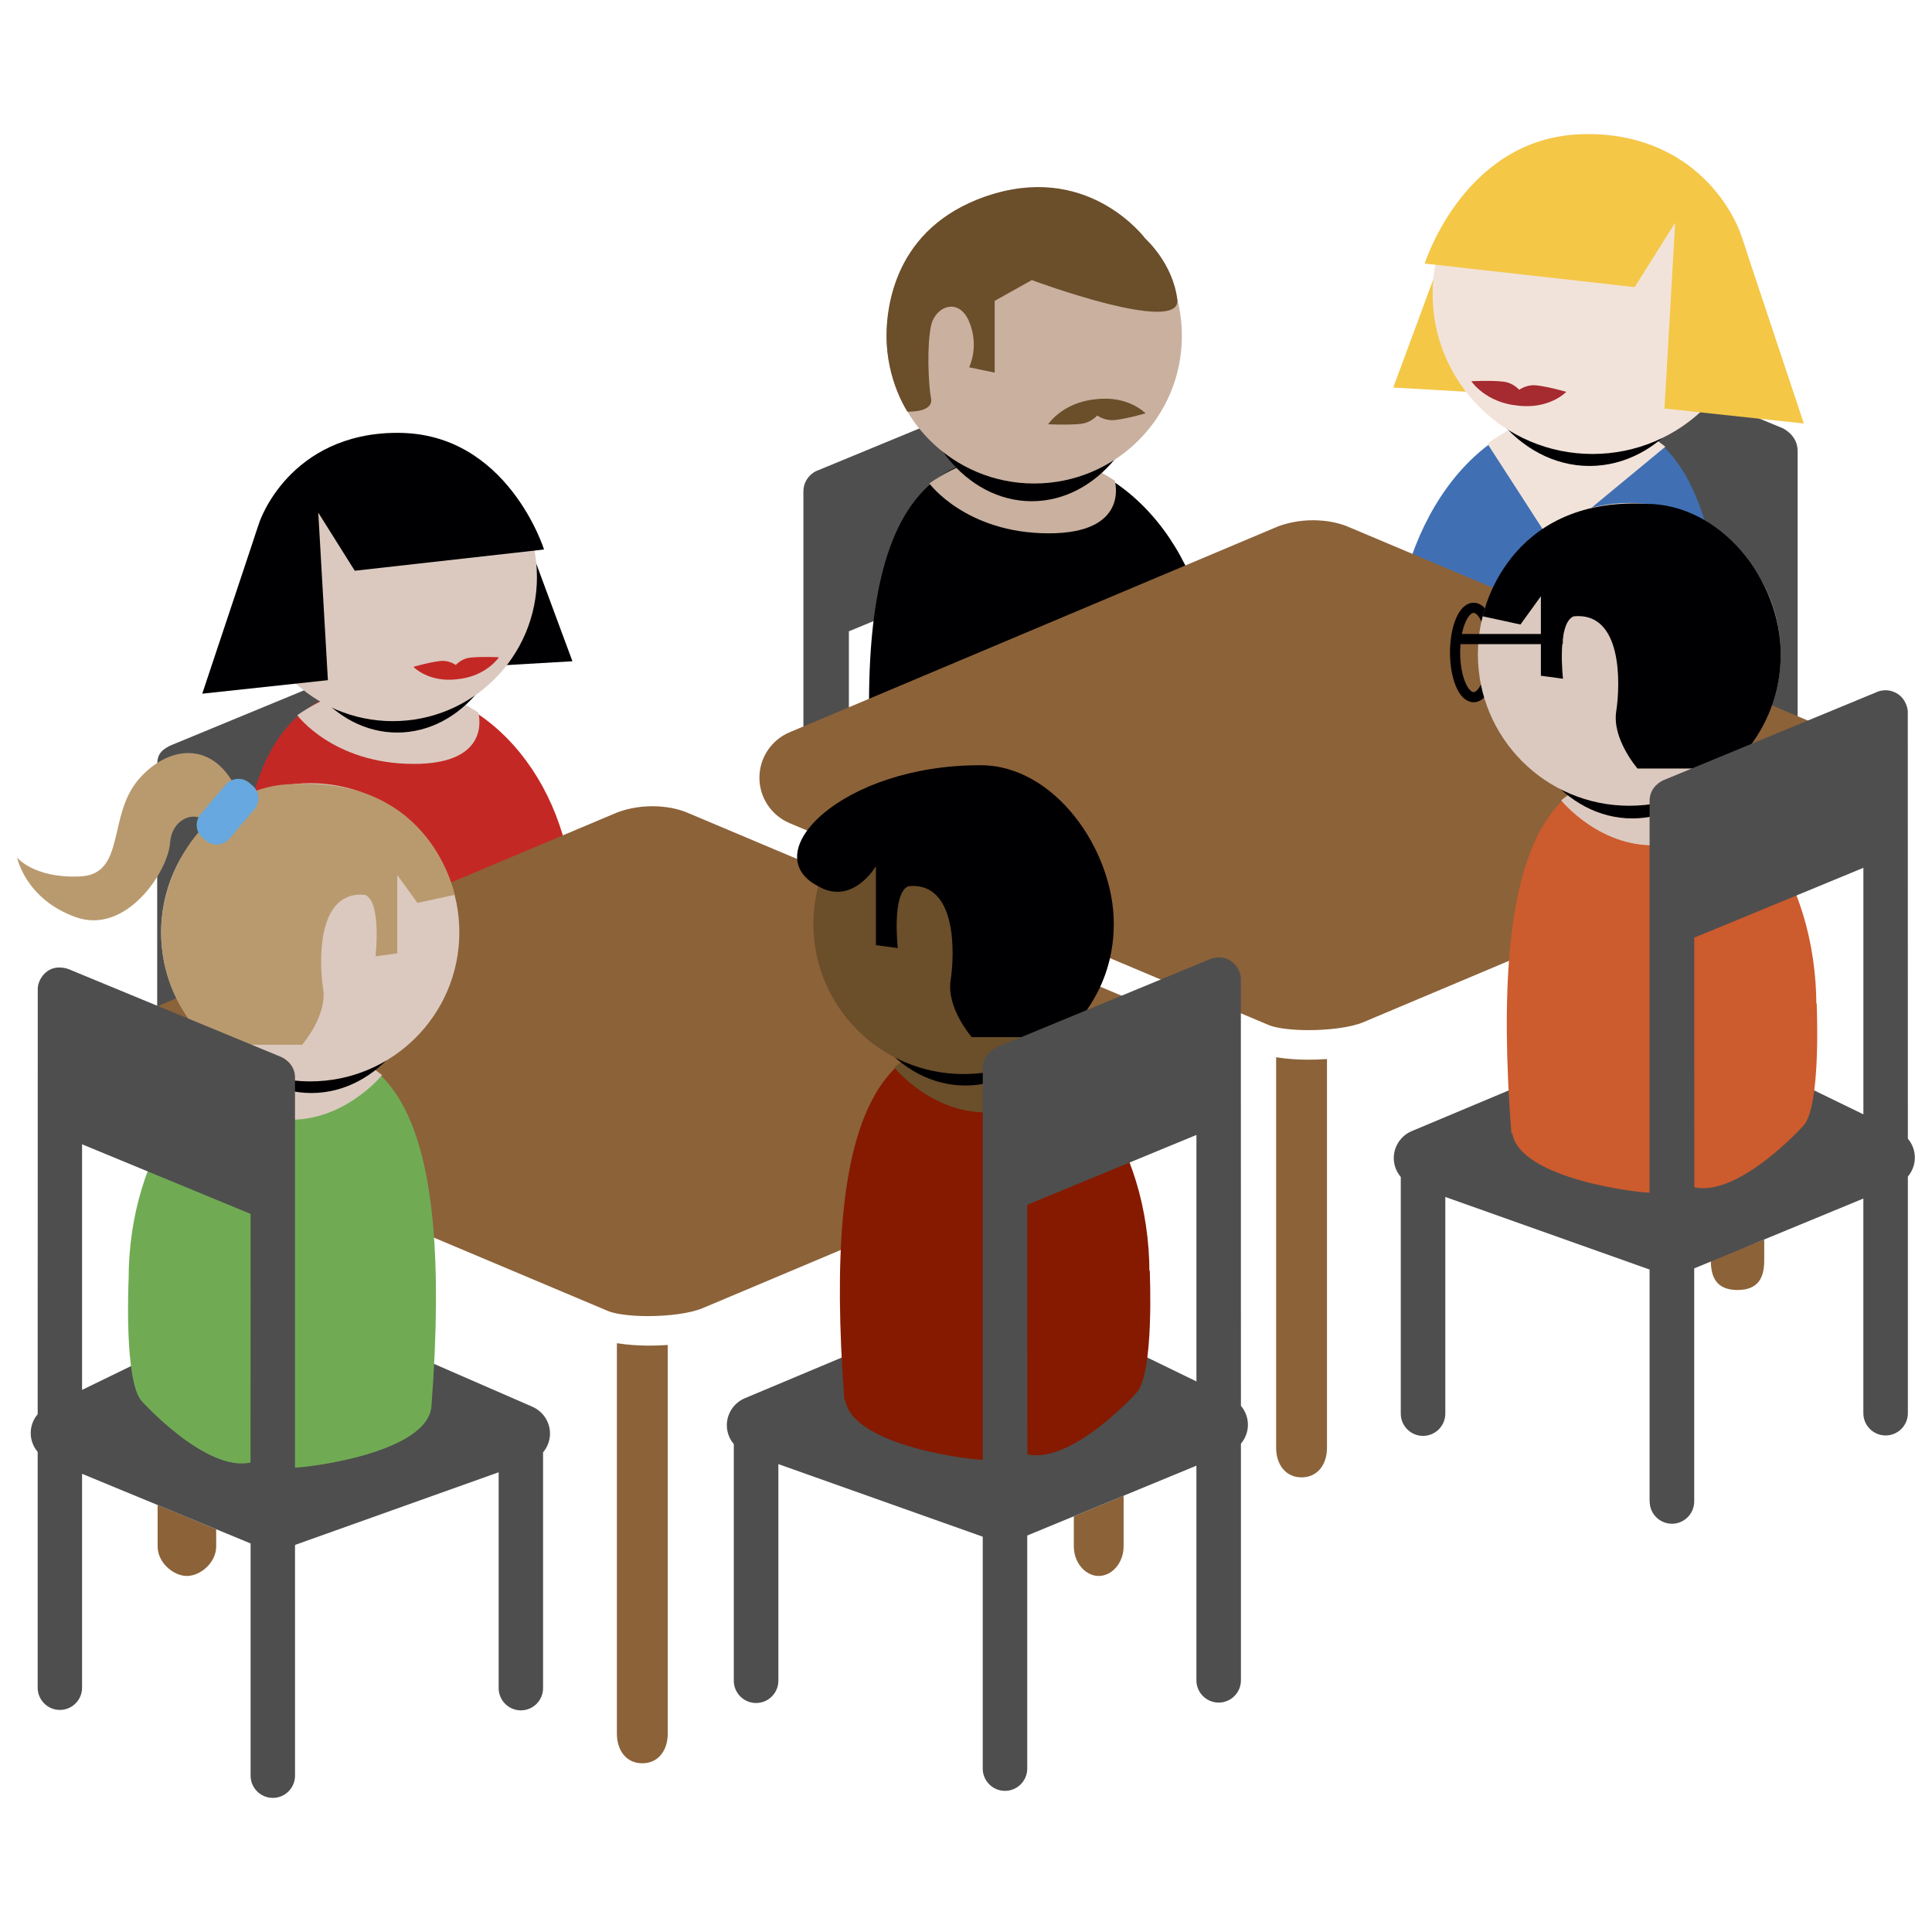 <?xml version="1.0" encoding="utf-8"?>
<!-- Generator: Adobe Illustrator 15.1.0, SVG Export Plug-In . SVG Version: 6.00 Build 0)  -->
<!DOCTYPE svg PUBLIC "-//W3C//DTD SVG 1.1//EN" "http://www.w3.org/Graphics/SVG/1.1/DTD/svg11.dtd">
<svg version="1.1" id="Camada_1" xmlns="http://www.w3.org/2000/svg" xmlns:xlink="http://www.w3.org/1999/xlink" x="0px" y="0px"
	 width="190px" height="190px" viewBox="0 0 190 190" enable-background="new 0 0 190 190" xml:space="preserve">
<g id="mesa_agrupada">
	<g>
		<g>
			<path fill="#4E4E4E" d="M40.789,90.6l-25.33,8.82V75.313c0-0.86,0.135-1.454,1.352-2.018l20.971-8.662L40.789,90.6z"/>
			<g>
				<g>
					<path fill="#C42825" d="M38.33,67.5c9.998,0,18.105,9.968,18.105,22.264L23.93,101.773C21.529,73.74,28.33,67.5,38.33,67.5z"/>
				</g>
				<g>
					<path fill="#DBC9BF" d="M38.328,67.393c3.15,0,6.113,0.969,8.707,2.678c0,0,1.504,5.084-6.395,5.055
						c-7.898-0.028-11.408-4.79-11.408-4.79C31.918,68.461,35.021,67.393,38.328,67.393z"/>
				</g>
				<ellipse fill="#000002" cx="39.063" cy="57.866" rx="11.419" ry="14.177"/>
				<g>
					<polygon fill="#000002" points="50.98,50.682 56.295,65.031 47.127,65.563 					"/>
					<circle fill="#DBC9BF" cx="38.629" cy="56.744" r="14.176"/>
					<path fill="#000002" d="M53.504,54.041l-18.615,2.088l-3.588-5.713l0.945,16.475l-12.355,1.328l5.619-16.854
						c0,0,2.885-8.805,13.646-8.795C49.916,42.578,53.504,54.041,53.504,54.041z"/>
				</g>
				<path fill="#C42825" d="M49.066,64.639c0,0-1.705-0.092-2.83,0.036c-0.668,0.075-1.139,0.438-1.41,0.72
					c-0.328-0.215-0.869-0.465-1.537-0.39c-1.125,0.126-2.635,0.578-2.635,0.578s1.494,1.575,4.328,1.212
					C47.826,66.521,49.066,64.639,49.066,64.639z"/>
			</g>
			<g>
				<path fill="#4E4E4E" d="M101.863,37.408l-2.155,17.973l-16.225,6.703v9.376l-4.473,1.558V48.34c0-1.309,1.037-1.965,1.384-2.065
					L101.863,37.408z"/>
				<g>
					<g>
						<path fill="#000002" d="M100.711,44.639c10.246,0,18.551,10.211,18.551,22.807L85.959,79.75
							C83.502,51.032,90.467,44.639,100.711,44.639z"/>
					</g>
					<g>
						<path fill="#C9B09F" d="M100.711,44.527c3.225,0,6.262,0.994,8.92,2.744c0,0,1.541,5.209-6.551,5.179
							c-8.094-0.03-11.688-4.907-11.688-4.907C94.143,45.623,97.322,44.527,100.711,44.527z"/>
					</g>
					<ellipse fill="#000002" cx="101.464" cy="34.77" rx="11.698" ry="14.521"/>
					<g>
						<circle fill="#C9B09F" cx="101.708" cy="33.029" r="14.522"/>
						<path fill="#6B4E2A" d="M97.82,29.586v7.059l-2.51-0.525c0,0,1.029-2.041,0-4.491c-1.029-2.45-3.344-1.497-3.75,0.408
							c-0.41,1.905-0.273,5.69,0,7.132c0.271,1.443-2.32,1.311-2.32,1.311s-2.055-3.043-2.055-7.449
							c0-3.375,1.107-11.208,10.635-13.994c9.527-2.787,14.822,4.438,14.822,4.438s2.689,2.374,3.139,5.965
							c0.449,3.591-14.307-1.894-14.307-1.894L97.82,29.586z"/>
					</g>
					<path fill="#6B4E2A" d="M103.08,41.722c0,0,1.939,0.103,3.221-0.04c0.76-0.086,1.297-0.499,1.605-0.82
						c0.373,0.244,0.986,0.528,1.748,0.443c1.281-0.144,3-0.658,3-0.658s-1.701-1.794-4.926-1.379
						C104.49,39.578,103.08,41.722,103.08,41.722z"/>
				</g>
			</g>
			<g>
				<path fill="#4E4E4E" d="M151.943,32.458l-1.951,29.382l26.793,9.325V44.342c0-1.508-1.352-2.181-1.506-2.246L151.943,32.458z"/>
				<g>
					<g>
						<path fill="#4070B3" d="M154.838,40.785c-9.826,0-17.791,11.058-17.791,24.698l31.941,13.325
							C171.346,47.708,164.664,40.785,154.838,40.785z"/>
					</g>
					<g>
						<path fill="#F2E3DA" d="M154.84,40.665c-3.094,0-6.008,1.075-8.557,2.972l6.213,9.617l11.281-9.324
							C161.139,41.852,158.09,40.665,154.84,40.665z"/>
					</g>
					<ellipse fill="#000002" cx="156.32" cy="30.098" rx="12.668" ry="15.726"/>
					<g>
						<polygon fill="#F4C747" points="142.912,22.192 137.016,38.111 147.186,38.7 						"/>
						<circle fill="#F2E3DA" cx="156.615" cy="28.918" r="15.727"/>
						<path fill="#F4C747" d="M140.111,25.919l20.652,2.317l3.979-6.338l-1.051,18.276l13.705,1.474l-6.232-18.701
							c0,0-3.197-9.768-15.139-9.756C144.092,13.202,140.111,25.919,140.111,25.919z"/>
					</g>
					<path fill="#A52B30" d="M144.699,37.492c0,0,1.893-0.102,3.141,0.039c0.742,0.084,1.264,0.486,1.566,0.8
						c0.363-0.239,0.961-0.517,1.703-0.433c1.248,0.141,2.924,0.641,2.924,0.641s-1.658,1.75-4.803,1.345
						C146.076,39.58,144.699,37.492,144.699,37.492z"/>
				</g>
			</g>
			<path fill="#8C6239" d="M170.875,126.863c-2.107,0-2.625-1.305-2.625-2.91l5.25-2.057v2.058
				C173.5,125.561,172.984,126.863,170.875,126.863z"/>
			<g>
				<path fill="#8C6239" d="M125.5,103.975v38.404c0,1.605,0.895,2.91,2.5,2.91s2.5-1.305,2.5-2.911V104.15
					c-0.738,0.051-1.383,0.064-1.803,0.064C127.777,104.216,126.607,104.156,125.5,103.975z"/>
			</g>
			<path fill="#8C6239" d="M128.697,101.307c1.992,0,4.15-0.258,5.408-0.793l42.502-17.91l0,0l3.924-1.654
				c1.797-0.757,2.965-2.517,2.965-4.468c0-1.95-1.168-3.71-2.965-4.467l-47.77-20.134c-1.051-0.476-2.324-0.718-3.623-0.718
				c-1.346,0-2.717,0.26-3.887,0.788l-47.6,20.064c-1.797,0.757-2.967,2.517-2.967,4.467c0,1.951,1.17,3.711,2.967,4.468l3.92,1.652
				l0,0l43.317,18.253C125.732,101.154,127.166,101.307,128.697,101.307z"/>
			<path fill="#8C6239" d="M18.381,154.986c-1.323,0-2.881-1.303-2.881-2.91v-4.067l5.761,2.38v1.688
				C21.261,153.684,19.703,154.986,18.381,154.986z"/>
			<path fill="#8C6239" d="M108.052,154.986c-1.312,0-2.448-1.303-2.448-2.91v-2.959l4.896-2.022v4.981
				C110.5,153.684,109.362,154.986,108.052,154.986z"/>
			<path fill="#8C6239" d="M63.725,129.43c1.99,0,4.15-0.258,5.408-0.794l42.502-17.909l0,0l3.924-1.652
				c1.795-0.758,2.965-2.52,2.965-4.469c0-1.951-1.168-3.711-2.965-4.469l-47.77-20.133c-1.049-0.477-2.324-0.717-3.623-0.717
				c-1.344,0-2.715,0.259-3.887,0.787l-47.6,20.063c-1.797,0.758-2.967,2.518-2.967,4.469c0,1.949,1.17,3.711,2.967,4.469
				l3.92,1.652l0,0l43.316,18.252C60.762,129.275,62.191,129.43,63.725,129.43z"/>
			<polygon fill="none" points="13.363,133.771 29.953,125.7 29.953,116.441 13.363,109.59 			"/>
			<path fill="#4E4E4E" d="M52.332,138.334l-24.57-10.706v24.752l21.277-7.591v21.227c0,1.205,0.98,2.187,2.184,2.187
				c1.205,0,2.184-0.979,2.184-2.187V142.83c0.416-0.491,0.662-1.116,0.682-1.77C54.121,139.887,53.416,138.791,52.332,138.334z"/>
			<g>
				<path fill="#70AB54" d="M29.238,102.793c-9.162,0-16.59,10.313-16.59,23.031l14.395,6.004v11.426c0,0,0.574,0.984,1.607,1.083
					c1.031,0.099,13.488-1.353,13.783-6.089C44.631,109.249,38.402,102.793,29.238,102.793z"/>
				<g>
					<path fill="#DBC9BF" d="M29.238,102.682c-2.885,0-5.6,1.002-7.977,2.771c0,0,0.605,4.131,6.5,4.632
						c5.895,0.498,9.813-4.358,9.813-4.358C35.113,103.787,32.27,102.682,29.238,102.682z"/>
				</g>
				<ellipse fill="#000002" cx="30.62" cy="92.827" rx="11.813" ry="14.665"/>
				<circle fill="#DBC9BF" cx="30.51" cy="91.684" r="14.664"/>
				<path fill="#B99A6F" d="M39.072,86.057v7.701l-2.141,0.291c0,0,0.619-5.367-1.029-6.046c-4.742-0.473-4.537,6.536-4.123,9.216
					c0.412,2.68-2.063,5.523-2.063,5.523h-8.838c0,0-5.033-3.811-5.033-11.059c0-7.246,5.834-14.572,13.033-14.572
					c13.619-0.713,15.828,10.892,15.828,10.892l-3.652,0.792L39.072,86.057z"/>
				<path fill="#B99A6F" d="M23.615,78.461c-2.145-5.672-6.885-5.395-9.977-1.822c-3.094,3.572-1.238,9.351-5.773,9.553
					c-4.535,0.203-6.184-1.859-6.184-1.859s0.824,4.102,5.771,5.865c4.947,1.763,9.07-4.468,9.277-7.33
					c0.205-2.863,3.504-3.454,3.916-1.097C21.059,84.127,23.615,78.461,23.615,78.461z"/>
				<path fill="#66A8DF" d="M19.734,80.072c-0.59,0.694-0.504,1.735,0.189,2.324l0.314,0.268c0.693,0.59,1.734,0.504,2.324-0.189
					l2.461-2.896c0.588-0.693,0.504-1.734-0.189-2.324l-0.314-0.267c-0.693-0.591-1.736-0.505-2.326,0.188L19.734,80.072z"/>
			</g>
			<g>
				<path fill="#4E4E4E" d="M73.242,137.51l25.297-10.619v24.906l-21.992-7.811v21.303c0,1.21-0.984,2.191-2.191,2.191
					c-1.209,0-2.191-0.981-2.191-2.191v-23.27c-0.418-0.492-0.666-1.119-0.684-1.774C71.445,139.066,72.154,137.967,73.242,137.51z"
					/>
				<g>
					<g>
						<path fill="#851A00" d="M113.039,125.217c0-12.809-7.48-23.195-16.709-23.195c-9.228,0-15.504,6.504-13.287,35.709
							l0.086-0.036c0.701,4.559,12.779,5.966,13.796,5.868c1.037-0.1,1.615-1.086,1.615-1.086v-11.212L113.039,125.217z"/>
						<g>
							<path fill="#6B4E2A" d="M96.33,101.91c2.904,0,5.641,1.01,8.033,2.791c0,0-0.609,4.16-6.545,4.664
								c-5.938,0.504-9.883-4.389-9.883-4.389C90.414,103.025,93.277,101.91,96.33,101.91z"/>
						</g>
						<ellipse fill="#000002" cx="94.939" cy="91.986" rx="11.896" ry="14.768"/>
						<circle fill="#6B4E2A" cx="94.764" cy="90.858" r="14.77"/>
						<path fill="#000002" d="M86.141,85.191v7.756l2.154,0.293c0,0-0.623-5.406,1.039-6.09c4.775-0.475,4.566,6.584,4.152,9.284
							c-0.416,2.697,2.077,5.563,2.077,5.563h8.899c0,0,5.07-3.839,5.07-11.138c0-7.298-5.826-15.603-13.078-15.603
							c-13.703-0.037-22.217,8.699-15.992,11.895C83.836,89.122,86.141,85.191,86.141,85.191z"/>
					</g>
				</g>
				<path fill="#4E4E4E" d="M96.646,173.93c0,1.207,0.98,2.189,2.189,2.189c1.207,0,2.188-0.982,2.188-2.189v-22.922l16.637-6.869
					v21.109c0,1.209,0.98,2.191,2.189,2.191c1.207,0,2.189-0.982,2.189-2.191v-23.27c0.416-0.492,0.664-1.117,0.686-1.771
					c0.021-0.728-0.227-1.417-0.686-1.952l-0.008-42.066c-0.006-0.092-0.035-0.993-0.971-1.669s-2.041-0.202-2.041-0.202L98.002,103
					c-0.141,0.059-1.355,0.656-1.355,2.023V173.93z M101.027,118.482l16.635-6.869v24.242l-16.635-8.09V118.482z"/>
				<path fill="#851A00" d="M113.068,124.954c0,0,0.479,10.239-1.338,12.056c0,0-6.309,6.989-10.695,6.016l-0.008-15.26
					L113.068,124.954z"/>
			</g>
			<g>
				<path fill="#4E4E4E" d="M138.832,111.24l25.295-10.617v24.904l-21.99-7.813v21.305c0,1.211-0.984,2.191-2.191,2.191
					c-1.209,0-2.189-0.98-2.189-2.191v-23.27c-0.418-0.494-0.666-1.121-0.688-1.773C137.035,112.797,137.742,111.698,138.832,111.24
					z"/>
				<g>
					<g>
						<path fill="#CC5B2E" d="M178.629,98.949c0-12.81-7.48-23.195-16.709-23.195s-15.504,6.502-13.289,35.709l0.088-0.037
							c0.701,4.56,12.779,5.965,13.797,5.869c1.037-0.1,1.615-1.088,1.615-1.088v-11.21L178.629,98.949z"/>
						<g>
							<path fill="#DBC9BF" d="M161.92,75.642c2.904,0,5.641,1.01,8.033,2.79c0,0-0.609,4.161-6.547,4.664
								c-5.936,0.504-9.881-4.389-9.881-4.389C156.004,76.756,158.867,75.642,161.92,75.642z"/>
						</g>
						<ellipse fill="#000002" cx="160.527" cy="65.717" rx="11.896" ry="14.77"/>
						<g>
							<ellipse fill="none" stroke="#000002" stroke-miterlimit="10" cx="144.919" cy="64.168" rx="1.821" ry="4.395"/>
							<g>
								<circle fill="#DBC9BF" cx="160.232" cy="64.35" r="14.891"/>
								<path fill="#000002" d="M151.537,58.637v7.818l2.174,0.295c0,0-0.629-5.449,1.045-6.138c4.816-0.48,4.607,6.637,4.188,9.358
									c-0.418,2.721,2.096,5.608,2.096,5.608h8.977c0,0,5.109-3.871,5.109-11.229c0-7.357-5.928-14.798-13.234-14.798
									c-13.828-0.724-16.072,11.061-16.072,11.061l3.709,0.804L151.537,58.637z"/>
							</g>
							<line fill="none" stroke="#000002" stroke-miterlimit="10" x1="153.691" y1="62.848" x2="143.098" y2="62.848"/>
						</g>
					</g>
				</g>
				<path fill="#4E4E4E" d="M162.236,147.66c0,1.207,0.98,2.191,2.189,2.191c1.207,0,2.189-0.984,2.189-2.191v-22.921l16.635-6.869
					v21.108c0,1.209,0.98,2.19,2.189,2.19c1.207,0,2.189-0.981,2.189-2.19v-23.271c0.416-0.492,0.664-1.117,0.686-1.77
					c0.021-0.727-0.227-1.416-0.686-1.953l-0.008-42.064c-0.006-0.092-0.121-1.211-1.129-1.761s-1.885-0.112-1.885-0.112
					l-21.023,8.685c-0.141,0.058-1.355,0.627-1.355,2.023v68.904L162.236,147.66L162.236,147.66z M166.617,92.215l16.635-6.871
					v24.244l-16.635-8.092V92.215z"/>
				<path fill="#CC5B2E" d="M178.656,98.686c0,0,0.48,10.24-1.336,12.058c0,0-6.307,6.987-10.695,6.015l-0.008-15.26L178.656,98.686
					z"/>
			</g>
			<g>
				<path fill="#8C6239" d="M60.667,132.094v38.404c0,1.605,0.895,2.91,2.5,2.91s2.5-1.305,2.5-2.911V132.27
					c-0.738,0.051-1.383,0.064-1.803,0.064C62.944,132.335,61.774,132.275,60.667,132.094z"/>
			</g>
			<path fill="#4E4E4E" d="M29.012,105.964c0-1.386-1.213-1.958-1.352-2.015L6.713,95.295c0,0-1.134-0.441-2.033,0.202
				s-0.961,1.573-0.967,1.667L3.705,139.08c-0.457,0.534-0.705,1.225-0.682,1.943c0.02,0.649,0.266,1.271,0.682,1.764v23.188
				c0,1.205,0.98,2.186,2.182,2.186c1.205,0,2.184-0.979,2.184-2.186v-21.035l16.574,6.848v22.839c0,1.204,0.98,2.185,2.184,2.185
				s2.184-0.979,2.184-2.185L29.012,105.964L29.012,105.964z M24.645,128.625L8.07,136.688v-24.154l16.574,6.846L24.645,128.625
				L24.645,128.625z"/>
			<path fill="#70AB54" d="M12.648,125.824c0,0-0.479,10.203,1.332,12.014c0,0,6.283,6.963,10.656,5.992l0.008-15.205
				L12.648,125.824z"/>
		</g>
	</g>
</g>
</svg>
